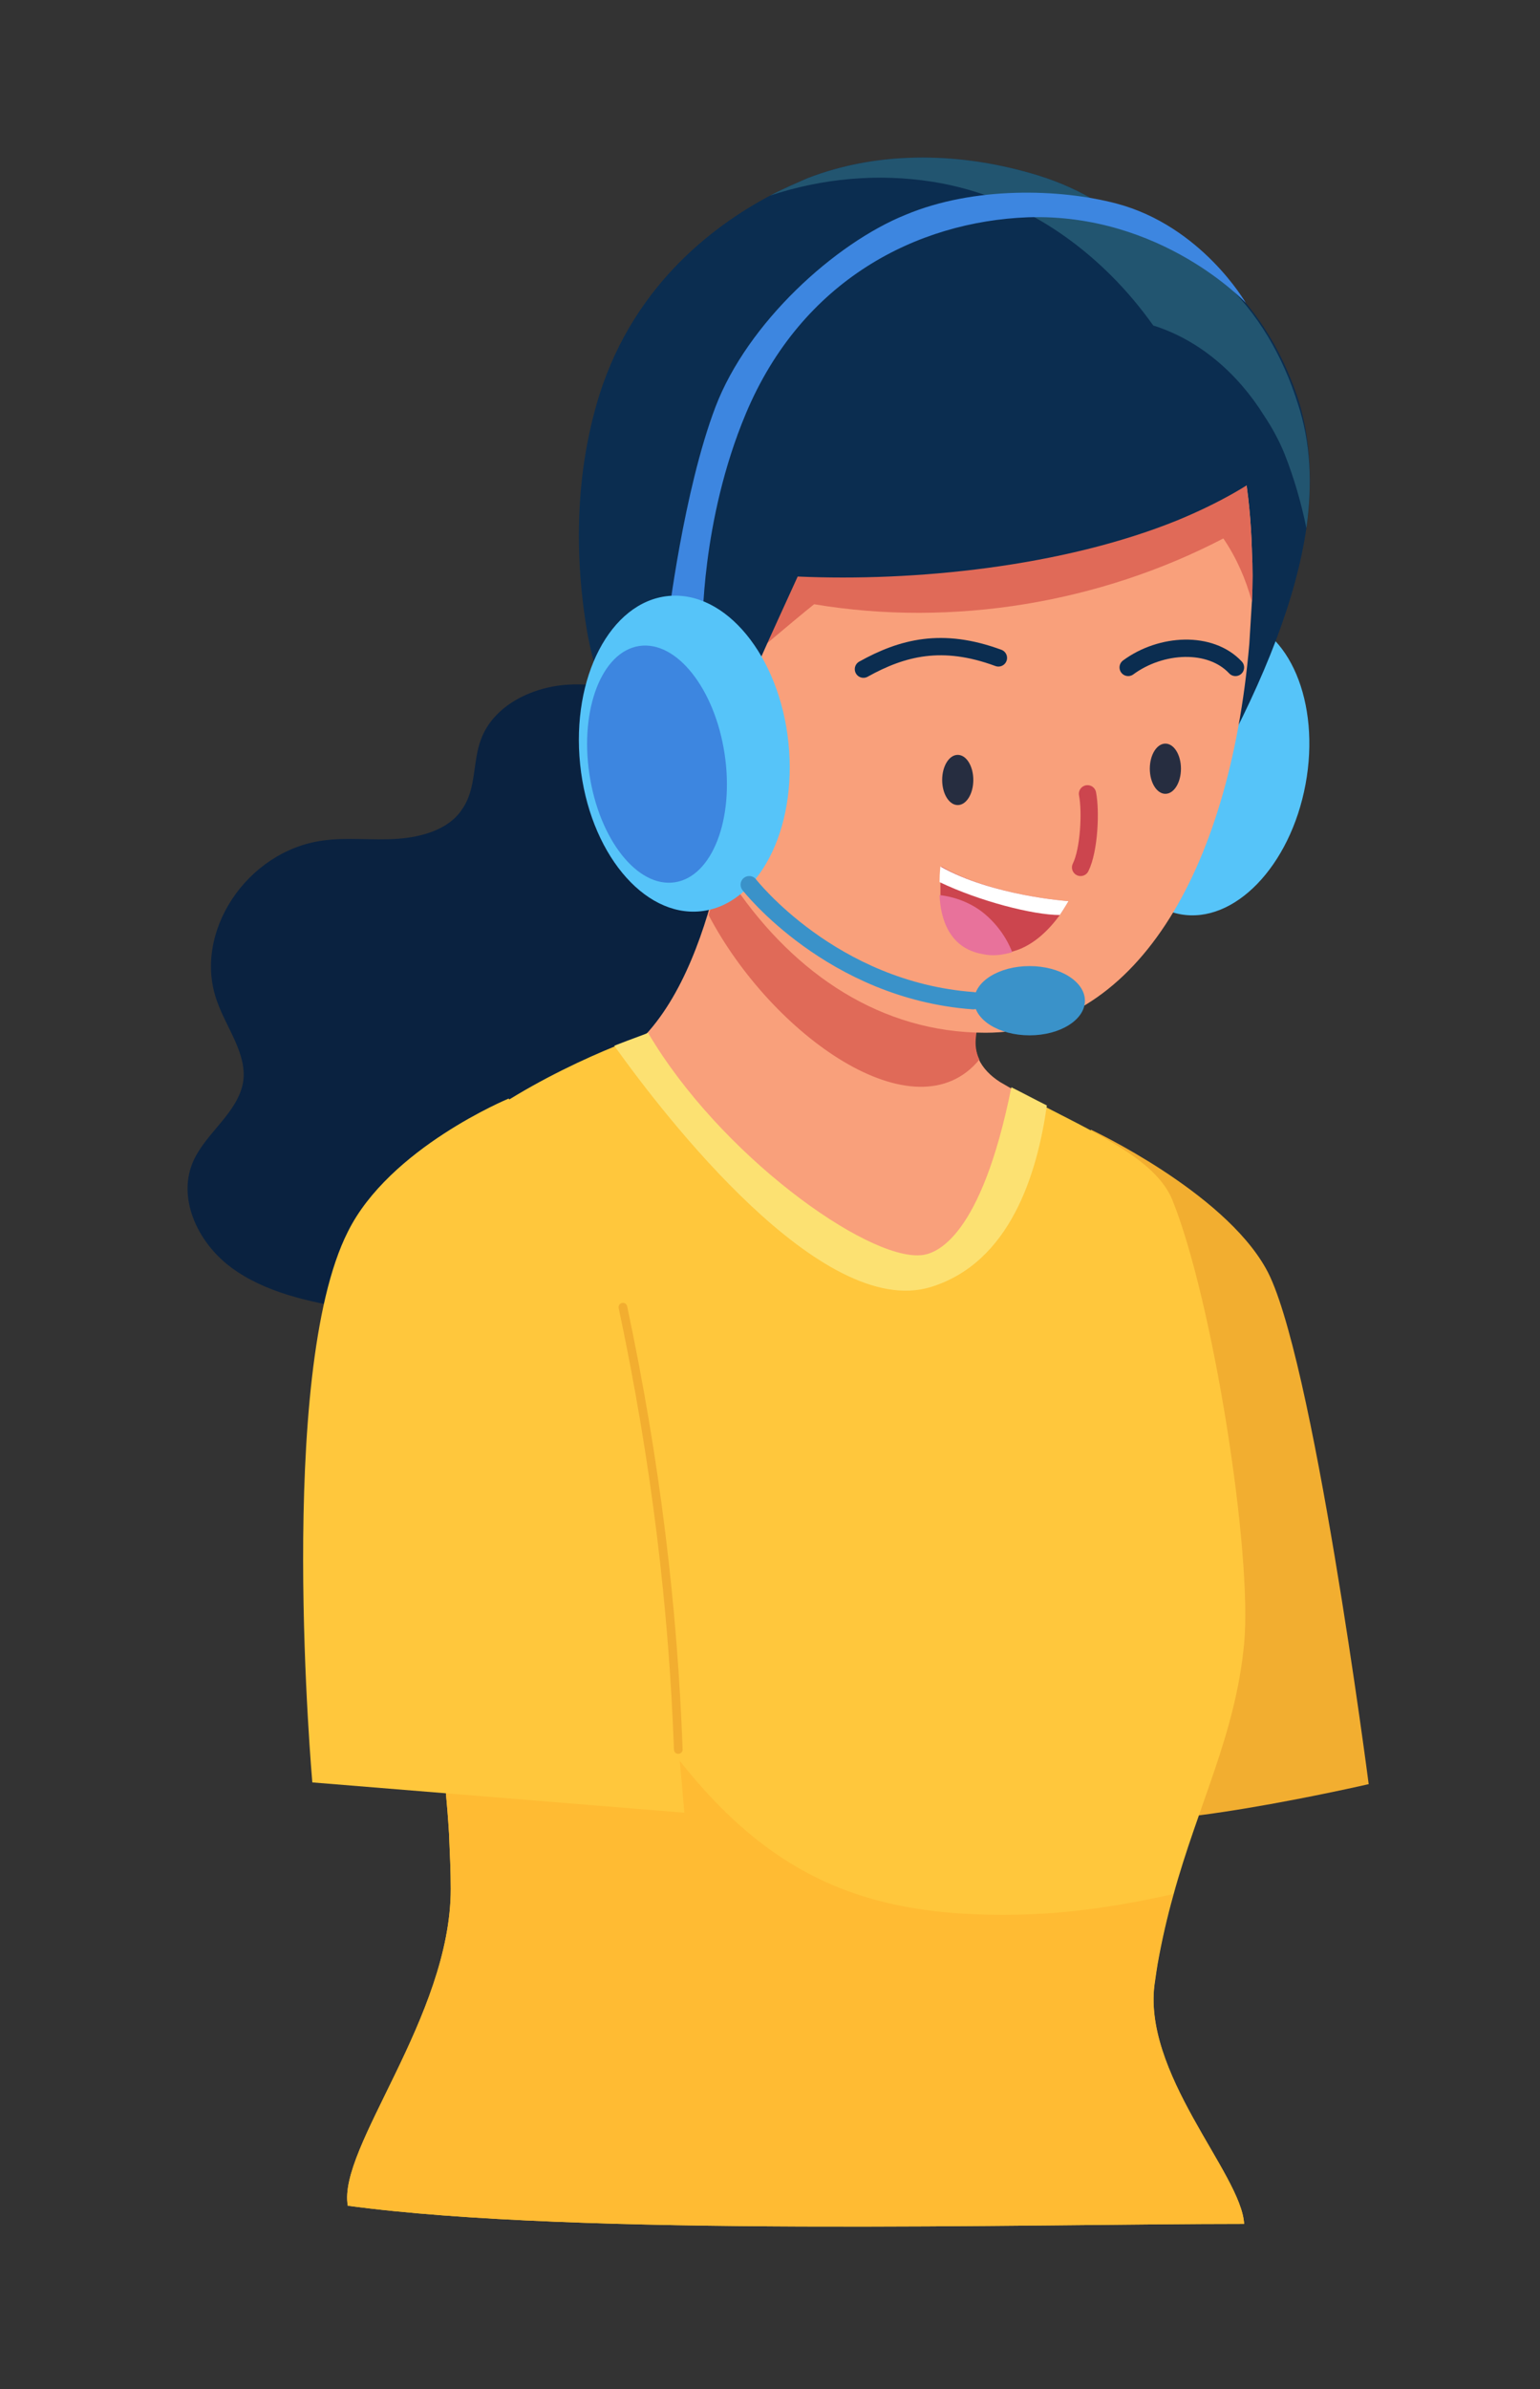 <?xml version="1.0" encoding="utf-8"?>
<!-- Generator: Adobe Illustrator 25.0.0, SVG Export Plug-In . SVG Version: 6.00 Build 0)  -->
<svg version="1.2" baseProfile="tiny" id="Layer_1" xmlns="http://www.w3.org/2000/svg" xmlns:xlink="http://www.w3.org/1999/xlink"
	 x="0px" y="0px" viewBox="0 0 178 276" overflow="visible" xml:space="preserve">
<rect x="0" y="0" width="178" height="276" fill="#333333" stroke="none"/>
<g id="XMLID_47_">
	<path id="XMLID_64_" fill="#F2AE30" d="M120.5,144l5.6-13.5c0,0,15.2,7.1,20.2,16c5.4,9.4,11.9,59.6,11.9,59.6s-26.9,6.2-31.8,3.6
		C121.6,207.1,120.5,144,120.5,144z"/>
</g>
<path id="XMLID_63_" fill="#0A2240" d="M77.8,81.5c-3.9-1.4-8.1-2.7-12.3-2.4s-8.5,2.5-9.9,6.3c-1,2.6-0.5,5.7-2.2,8.1
	c-1.5,2.3-4.6,3.2-7.5,3.4c-2.9,0.2-5.8-0.2-8.6,0.2c-8.8,1.2-15.1,10.7-12.2,18.6c1.1,3.1,3.5,6.1,3,9.3c-0.6,3.5-4.2,5.8-5.7,9
	c-2,4.3,0.4,9.5,4.3,12.4c3.9,2.9,9,4,14,4.8c6.8,1,13.9,1.5,20.6,0.1s13.2-5,16.7-10.6c1.6-2.5,2.5-5.2,4.3-7.6
	c3.7-4.8,10.3-6.6,15.5-10c5.7-3.7,9.8-10.9,6.5-16.6c-3.2-5.4-11.6-6.6-15-12c-1.4-2.2-1.7-4.8-2.6-7.3
	C85.8,84.9,83.6,83.6,77.8,81.5z"/>
<g id="XMLID_48_">
	<path id="XMLID_62_" fill="#F9A07B" d="M100.7,148.1c1,1.1,2.2,2.4,3.8,2.5c1.7,0.1,3.1-1.1,4.2-2.3c5.7-6,9.4-13.4,10.9-21
		c-1.4-0.8-2.8-1.6-4-2.3c-1.1-0.7-2-1.6-2.5-2.7c-0.3-0.8-0.5-1.7-0.4-2.6c0.8-7.5,1.5-11.7,4.2-19.3c-12.5-2.8-24.4-6.2-31.2-11.9
		c-0.8,3.5-1.8,10.3-3.9,17.1c-2.2,7.2-5.7,14.3-11.6,17.4C81.8,129.9,92.2,138.4,100.7,148.1z"/>
	<path id="XMLID_61_" fill="#E06A58" d="M112.8,119.8c-0.1,0.9,0,1.8,0.4,2.6c-7.4,9-24-2.8-31.3-16.7c2.1-6.8,3.1-13.6,3.9-17.1
		c6.8,5.7,18.6,9,31.2,11.9C114.3,108.1,113.6,112.2,112.8,119.8z"/>
</g>
<path id="XMLID_60_" fill="#FFC73C" d="M143.8,256.9c-24.9,0-77,1.5-103.6-2.1c-1.2-6.7,11.9-21.8,11.9-36.6c0-2-0.1-4.1-0.2-6.4
	c-0.4-6.6-1.4-14.5-2.5-22.6c-3-21.7-6.9-45-4-49.8c5.7-9.4,19-15.8,25.6-18.5c2.3-0.9,3.8-1.4,3.9-1.5
	c8.3,14.1,25.2,26.2,31.5,25.7c1.8-0.1,7-2,10.5-19.4c1.3,0.8,2.7,1.5,4,2.2c6.6,3.4,12.8,6.3,14.6,10.7c4.7,11.6,9.3,40.9,8.3,51.3
	c-1,10.5-5.3,18.5-8.2,29.1c-0.7,2.5-1.3,5.1-1.8,7.9c-0.1,0.6-0.2,1.3-0.3,2C131.8,239.4,143.5,251.1,143.8,256.9"/>
<path id="XMLID_59_" fill="#FFBB33" d="M143.8,256.9c-24.9,0-77,1.5-103.6-2.1c-1.2-6.7,11.9-21.8,11.9-36.6c0-2-0.1-4.1-0.2-6.4
	c-0.4-6.6-1.4-14.5-2.5-22.6c4.7,5,11.6-16,14.6-9.9c16.5,33.2,29.4,41.9,52,41.9c6.7,0,12.9-0.9,19.6-2.4c-0.7,2.5-1.3,5.1-1.8,7.9
	c-0.1,0.6-0.2,1.3-0.3,2C131.8,239.4,143.5,251.1,143.8,256.9"/>
<path id="XMLID_58_" fill="#FCE172" d="M121,127.7c-1.1,7.8-4.2,18.2-13.5,21c-12.5,3.7-30.5-19.5-36.5-27.9
	c2.3-0.9,3.8-1.4,3.9-1.5c8.3,14.1,25.2,26.2,31.5,25.7c1.8-0.1,7-2,10.5-19.4C118.3,126.3,119.6,127,121,127.7z"/>
<g id="XMLID_114_">
	<g id="XMLID_115_">
		
			<ellipse id="XMLID_116_" transform="matrix(0.183 -0.983 0.983 0.183 27.033 209.634)" fill="#56C4F9" cx="139.7" cy="88.5" rx="17.4" ry="11.5"/>
	</g>
	<path id="XMLID_117_" fill="#0B2D50" d="M151,61c-1.2,8.2-4.8,17.3-10.2,27.3c-1.9-8.2-3.1-18.2-4.7-28.2c-1.7-10-3.8-20-7.6-28.2
		c-0.8-1.8-1.7-3.5-2.7-5.1c2.2-0.2,4.4,0,6.6,0.6c3.3,0.9,6.4,2.6,9,4.9c4.2,3.8,7.1,8.9,8.8,14.3C151.5,51.1,151.7,55.9,151,61z"
		/>
	<g id="XMLID_118_">
		<path id="XMLID_119_" fill="#F9A07B" d="M144.7,69.5c-0.1,1.6-0.2,3.3-0.3,4.9c-2.3,26.6-13.4,44.9-30.5,44.9
			c-24.1,0-39.8-27.1-39.8-53.6c0-26.2,16-45.1,34.8-42.9c10.8,1.2,18.7,4.8,24.3,10.1c3.7,3.5,6.4,7.7,8.2,12.5
			c2.1,5.4,3.1,11.5,3.3,18.1c0,0,0,0,0,0.1C144.8,65.5,144.8,67.5,144.7,69.5z"/>
		<path id="XMLID_120_" fill="#E06A58" d="M144.7,69.5c-0.7-2.6-1.8-5.1-3.3-7.3c-14.2,7.4-31.2,10.3-47.3,7.6
			c-3.1,2.5-6.1,5.1-9.1,7.6c0.1-12.1,0.2-20.3,5-26.2c4.4-5.5,11.8-7.6,18.8-8.5c7.9-1,15.9-1,23.8,0.2c3,0.4,6.1,1.1,8.8,2.6
			c2.1,5.4,3.1,11.5,3.3,18.1c0,0,0,0,0,0.1C144.8,65.5,144.8,67.5,144.7,69.5z"/>
	</g>
	<path id="XMLID_121_" fill="#0B2D50" d="M148.2,53.1c-3.3,2.8-7.5,5.1-12.1,7c-13.3,5.4-30.5,7.1-43.9,6.5
		c-6.6,14.5-9.3,19.7-11,32.4c-6.5-6.1-11.7-17.1-13.3-25.8c-1.5-8.7-1.4-17.8,1-26.3C72.7,33.3,82.4,26.1,89,22.6
		c1.7-0.9,3.2-1.5,4.3-2c8.5-3.3,18.1-3,26.8-0.3c4.8,1.5,8.8,4,12.1,7.1c6.8,6.2,11,14.5,13.7,20.7C146.9,50,147.6,51.7,148.2,53.1
		z"/>
	<path id="XMLID_122_" fill="#225570" d="M151,61c-0.6-2.9-1.4-5.7-2.5-8.5c-0.6-1.5-1.4-3-2.4-4.5c-3-4.8-7.4-8.7-12.8-10.4
		c-1.5-2.1-3.1-4-4.8-5.7c-6.1-6.1-13.2-9.7-20.7-10.9c-6.3-1-12.8-0.4-18.8,1.6c1.7-0.9,3.2-1.5,4.3-2c8.5-3.3,18.1-3,26.8-0.3
		c4.8,1.5,8.8,4,12.1,7.1c3.3,0.9,6.4,2.6,9,4.9c4.2,3.8,7.1,8.9,8.8,14.3C151.5,51.1,151.7,55.9,151,61z"/>
	<g id="XMLID_123_">
		<g id="XMLID_124_">
			<path id="XMLID_125_" fill="none" stroke="#0B2D50" stroke-width="2" stroke-linecap="round" stroke-miterlimit="10" d="
				M99.8,77.3c4.5-2.5,9.1-3.7,15.6-1.3"/>
			<path id="XMLID_126_" fill="none" stroke="#0B2D50" stroke-width="2" stroke-linecap="round" stroke-miterlimit="10" d="
				M130.4,77.1c3.8-2.8,9.5-3.1,12.4,0"/>
			<path id="XMLID_127_" fill="none" stroke="#CC454E" stroke-width="2" stroke-linecap="round" stroke-miterlimit="10" d="
				M125.7,91.7c0.4,2,0.2,6.5-0.8,8.5"/>
			<ellipse id="XMLID_128_" fill="#262D40" cx="110.7" cy="90.1" rx="1.8" ry="2.9"/>
			<ellipse id="XMLID_129_" fill="#262D40" cx="134.7" cy="88.8" rx="1.8" ry="2.9"/>
		</g>
		<g id="XMLID_130_">
			<path id="XMLID_131_" fill="#CC454E" d="M123.5,104.1c0,0-0.4,0.7-1,1.6c-1.1,1.5-2.9,3.5-5.4,4.2h0c-1.1,0.3-2.2,0.5-3.5,0.2
				c-3.8-0.7-4.8-4.1-4.9-6.8c0-0.5,0-1,0-1.4c0-1.1,0.1-1.8,0.1-1.8C114.7,103.5,123.5,104.1,123.5,104.1z"/>
			<path id="XMLID_132_" fill="#FFFFFF" d="M123.5,104.1c0,0-0.4,0.7-1,1.6c-3.1,0-9.3-1.6-13.9-3.8c0-1.1,0.1-1.8,0.1-1.8
				C114.7,103.5,123.5,104.1,123.5,104.1z"/>
			<path id="XMLID_133_" fill="#E8729B" d="M117,110c-1.1,0.3-2.2,0.5-3.5,0.2c-3.8-0.7-4.8-4.1-4.9-6.8c1.8,0.2,3.6,0.9,5,2
				C115.1,106.6,116.3,108.2,117,110z"/>
		</g>
	</g>
	<g id="XMLID_134_">
		<path id="XMLID_135_" fill="#3D86E0" d="M81.2,72.7c0,0-0.2-12.5,5-24.9c6.5-15.5,19.8-22.2,32.6-22.7c15.5-0.5,25.2,9.9,25.2,9.9
			s-5.1-8.9-15-11.5c-6.5-1.7-16.4-2-24.3,1.3c-8.2,3.3-18.3,12.5-22,22.2c-3.7,9.7-5.5,24.8-5.5,24.8L81.2,72.7z"/>
		<g id="XMLID_136_">
			
				<ellipse id="XMLID_137_" transform="matrix(0.995 -0.103 0.103 0.995 -8.571 8.643)" fill="#56C4F9" cx="79.1" cy="87" rx="12.1" ry="18.3"/>
			
				<ellipse id="XMLID_138_" transform="matrix(0.989 -0.149 0.149 0.989 -12.281 12.253)" fill="#3D86E0" cx="75.9" cy="88.3" rx="7.9" ry="13.8"/>
		</g>
		<g id="XMLID_139_">
			<ellipse id="XMLID_140_" fill="#3A92C9" cx="119" cy="115.6" rx="6.4" ry="4"/>
			<path id="XMLID_141_" fill="none" stroke="#3A92C9" stroke-width="2" stroke-linecap="round" stroke-miterlimit="10" d="
				M86.6,102.2c0,0,9.5,12.2,25.9,13.4"/>
		</g>
	</g>
</g>
<g id="XMLID_142_">
	<g id="XMLID_143_">
		<path id="XMLID_2_" fill="#FFC73C" d="M79.1,209.4c0,0-3.9-47.5-8.8-61.4c-2.5-6.9-11.5-21.1-11.5-21.1s-13.8,5.7-18.6,15.4
			c-8.3,16.4-4.1,63.6-4.1,63.6"/>
	</g>
	<path id="XMLID_152_" fill="none" stroke="#F2AE30" stroke-linecap="round" stroke-miterlimit="10" d="M72,151
		c3.8,17.9,5.8,34.7,6.4,51.1"/>
</g>
</svg>
